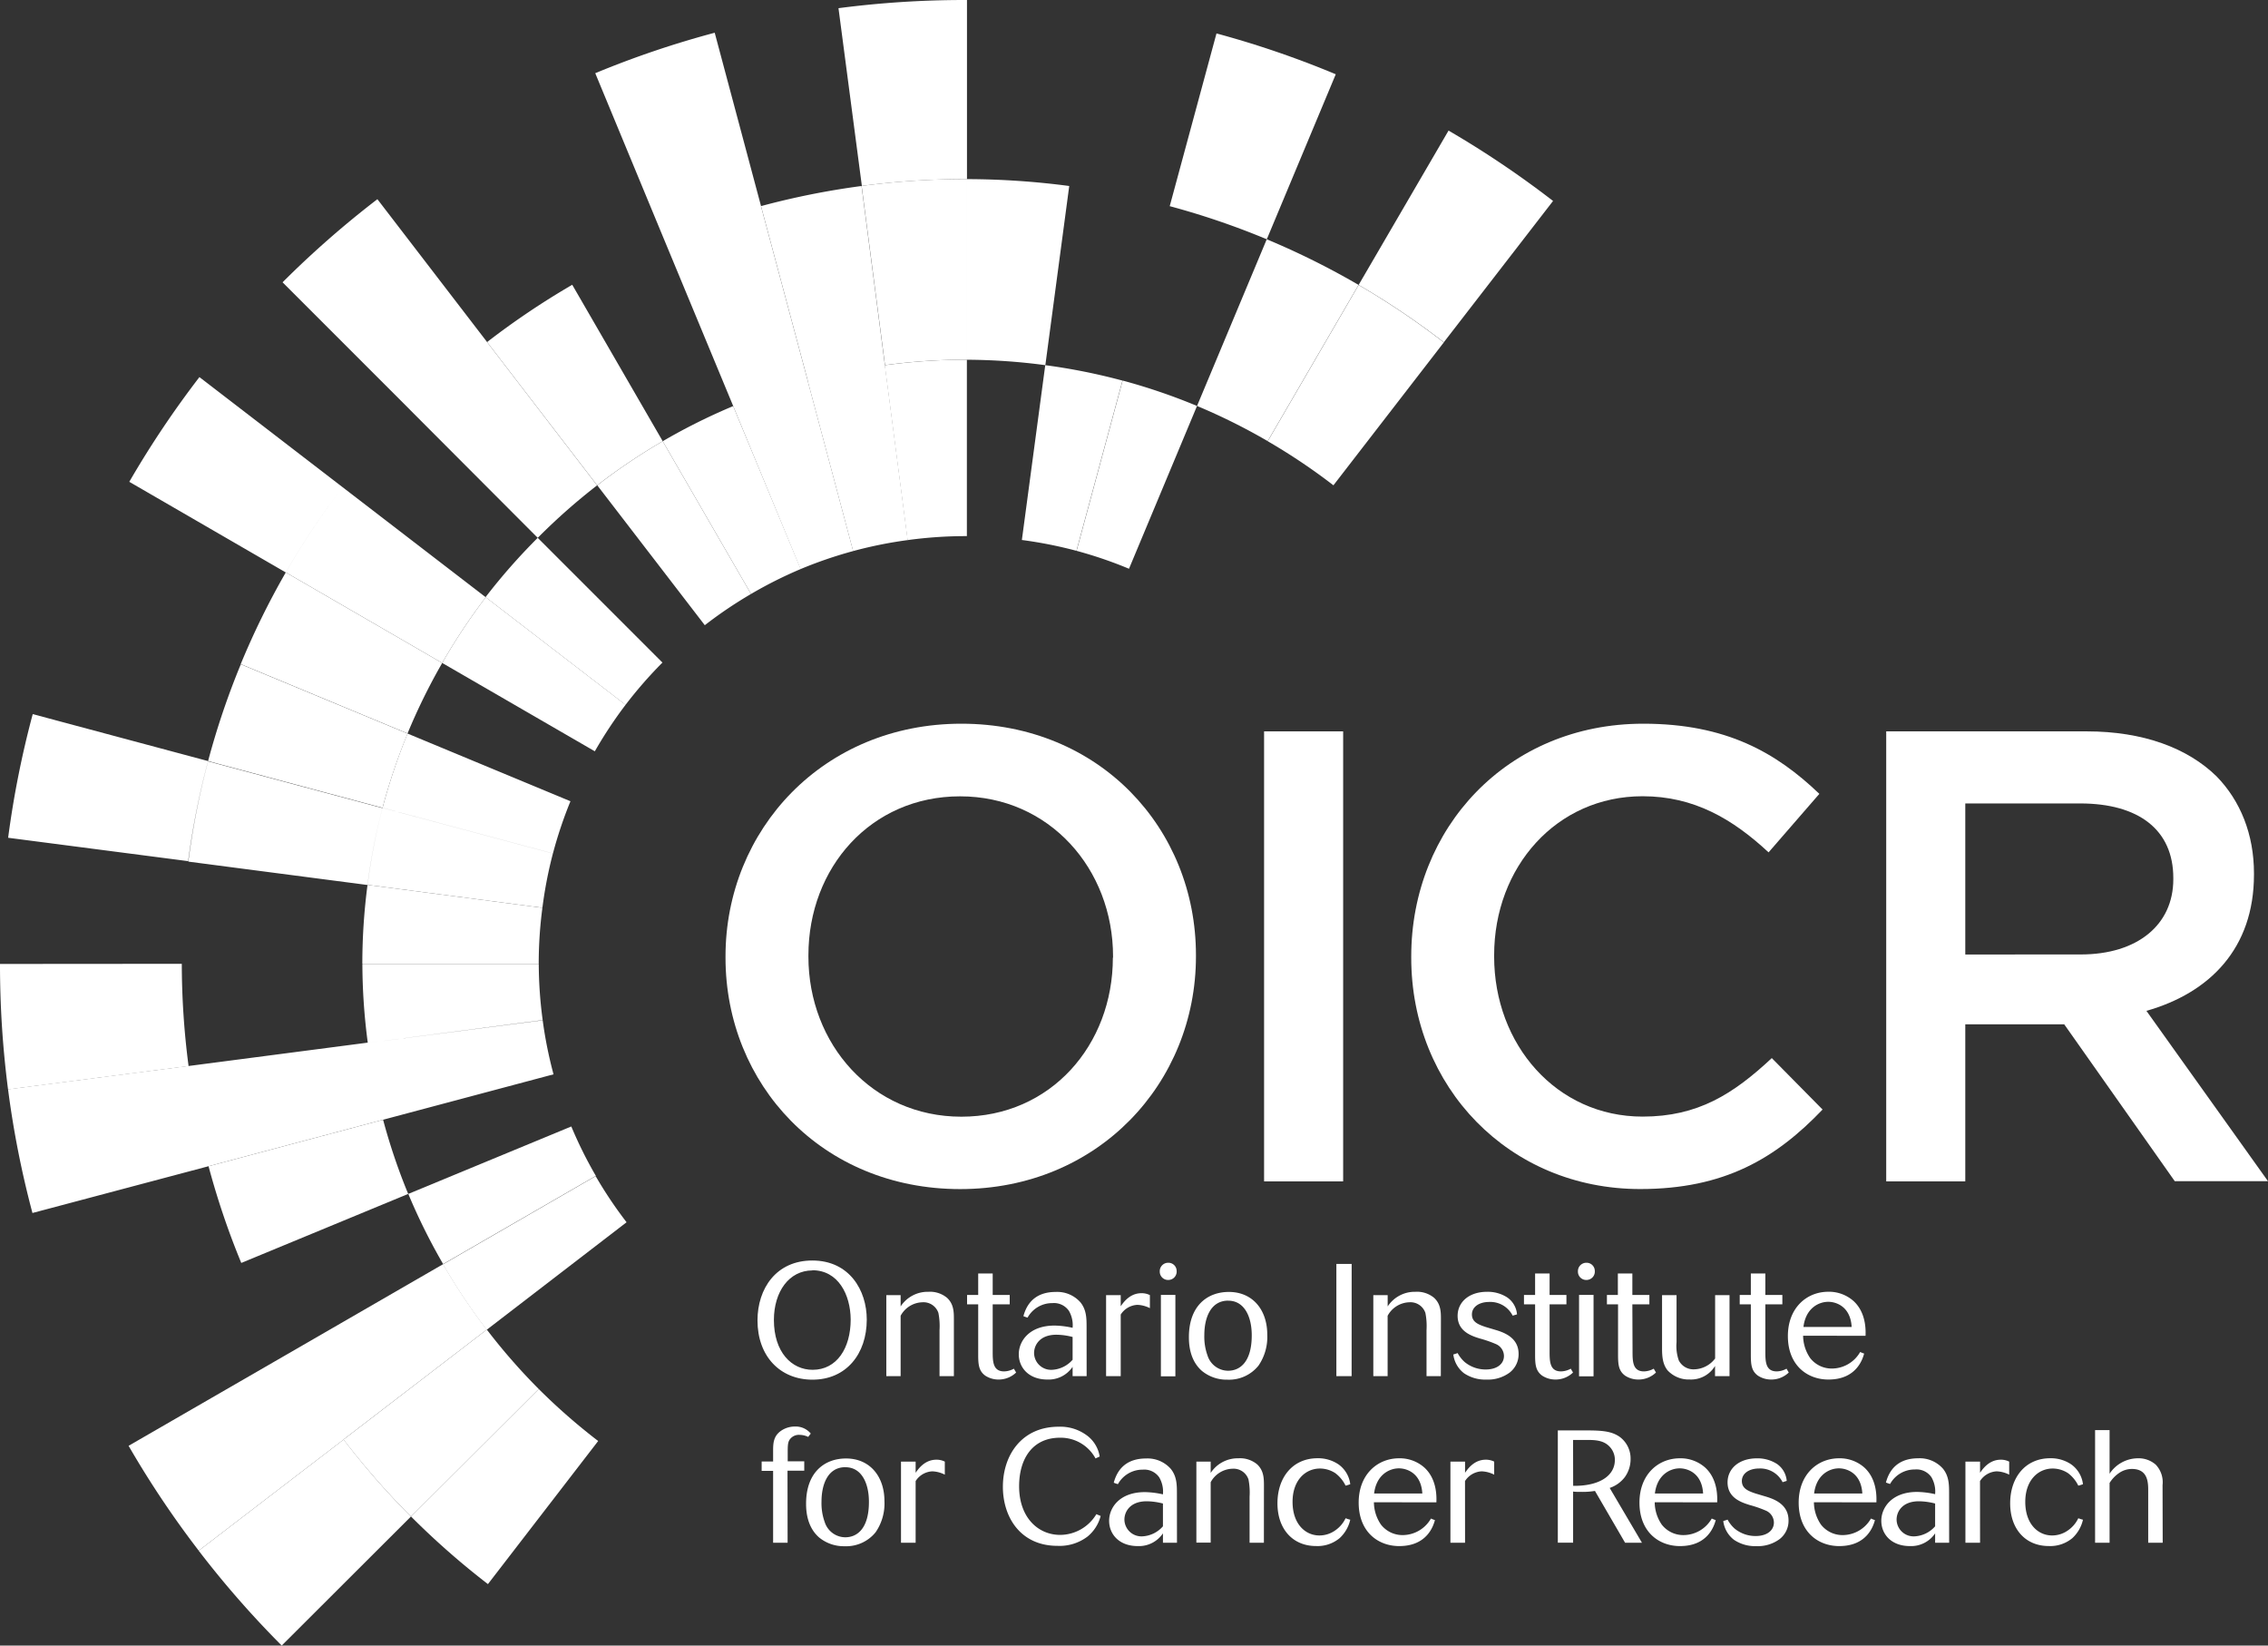 <svg id="Artwork" xmlns="http://www.w3.org/2000/svg" viewBox="0 0 485.04 351.85"><rect x="0" y="0" width="485.04" height="351.85" fill="#333333" stroke="none"/><defs><style>.cls-1{fill:#fff;}</style></defs><title>logo-ontario-institute-for-cancer-research-white</title><path class="cls-1" d="M155.16,204.77v-.27c0-27.08,20.89-49.76,50.44-49.76s50.17,22.4,50.17,49.48v.27c0,27.08-20.89,49.76-50.44,49.76S155.16,231.84,155.16,204.77Zm82.88,0v-.27c0-18.69-13.61-34.23-32.71-34.23s-32.44,15.26-32.44,34v.27c0,18.69,13.61,34.23,32.71,34.23S238,223.46,238,204.77Z"/><path class="cls-1" d="M270.34,156.38h16.91V252.6H270.34Z"/><path class="cls-1" d="M301.81,204.77v-.27c0-27.35,20.48-49.76,49.62-49.76,17.73,0,28.45,6.19,37.66,15l-10.86,12.51c-7.7-7.15-15.95-12-26.94-12-18.42,0-31.75,15.12-31.75,34v.27c0,18.83,13.33,34.23,31.75,34.23,11.82,0,19.38-4.81,27.63-12.51l10.86,11c-10,10.45-21,17-39,17C322.71,254.25,301.81,232.39,301.81,204.77Z"/><path class="cls-1" d="M403.39,156.38h42.88c12.1,0,21.58,3.57,27.77,9.62,5.09,5.22,8,12.37,8,20.76V187c0,15.81-9.48,25.29-23,29.14l26,36.42H465.1l-23.64-33.54H420.3V252.6H403.39ZM445,204.08c12.1,0,19.79-6.32,19.79-16.08v-.27c0-10.31-7.42-15.94-19.93-15.94H420.3v32.3Z"/><path class="cls-1" d="M116,194.1,78.6,189.2a128.22,128.22,0,0,1,3.21-16.48l36.44,9.76A90.54,90.54,0,0,0,116,194.1ZM61.3,289.63,27.5,309.14a206.73,206.73,0,0,0,15,22.42l31-23.76A167.45,167.45,0,0,1,61.3,289.63Zm26.4-202L60.43,60.36A207.27,207.27,0,0,1,80.71,42.59l23.46,30.55A168.19,168.19,0,0,0,87.7,87.64ZM270.92,51.16l14.75-35.28a204.07,204.07,0,0,0-25.51-8.73l-10,36.93A166,166,0,0,1,270.92,51.16Zm-232,154.92L0,206.11s0,.05,0,.08a208,208,0,0,0,1.72,26.75l38.61-5A168.78,168.78,0,0,1,38.88,206.08ZM206.44,38.3h.36l0-38.3h-.58a207.82,207.82,0,0,0-26.9,1.75l5,38A169.06,169.06,0,0,1,206.44,38.3ZM189.25,78.09l-5-38.32a167.19,167.19,0,0,0-21.5,4.3l10,37.33A128,128,0,0,1,189.25,78.09ZM127.7,103.78,104.17,73.14A168.19,168.19,0,0,0,87.7,87.64L115,115A129.56,129.56,0,0,1,127.7,103.78Zm157.46,0,23.62-30.57a167.7,167.7,0,0,0-18.22-12.27l-19.44,33.4A129.77,129.77,0,0,1,285.16,103.76Zm-203.35,69-37.31-10a166.37,166.37,0,0,0-4.22,21.45l38.33,5A128.22,128.22,0,0,1,81.81,172.73ZM122,171.32,87.16,156.85a128.06,128.06,0,0,0-5.35,15.88l36.44,9.76A90.47,90.47,0,0,1,122,171.32Zm49.25-49.64L156.8,86.83a128.24,128.24,0,0,0-15.07,7.51L160.62,127A90.78,90.78,0,0,1,171.24,121.67ZM122.18,240.86,87.32,255.28a128.49,128.49,0,0,0,7.45,15l32.66-18.86A90.6,90.6,0,0,1,122.18,240.86ZM44.5,162.73,7,152.69a205.32,205.32,0,0,0-5.26,26.44l38.5,5A166.37,166.37,0,0,1,44.5,162.73ZM94.77,270.3,61.3,289.63A167.45,167.45,0,0,0,73.46,307.8l30.65-23.51A129.42,129.42,0,0,1,94.77,270.3Zm99.36-154.83-4.88-37.39a128,128,0,0,0-16.53,3.31l9.73,36.44A90.72,90.72,0,0,1,194.13,115.48Z"/><path class="cls-1" d="M73.27,104.17,42.65,80.63a206.43,206.43,0,0,0-15,22.39l33.47,19.38A167.86,167.86,0,0,1,73.27,104.17ZM44.6,249.36l-37.66,10a205,205,0,0,1-5.22-26.45l38.61-5A166.9,166.9,0,0,0,44.6,249.36Zm43.29,74.9L60.25,351.85a207.08,207.08,0,0,1-17.76-20.29l31-23.76A168.14,168.14,0,0,0,87.89,324.27ZM290.56,60.92l19.23-33a206.17,206.17,0,0,1,22.35,15.05L308.78,73.18A167.7,167.7,0,0,0,290.56,60.92ZM142,51.14,127.3,15.65A204.05,204.05,0,0,1,152.85,7l9.91,37.08A166.43,166.43,0,0,0,142,51.14Zm64.8,25.78,0-38.62a169.16,169.16,0,0,1,21.87,1.47l-5.11,38.31A130,130,0,0,0,206.82,76.92ZM94.57,141.76,61.12,122.39a167.86,167.86,0,0,1,12.15-18.22l30.62,23.54A128.69,128.69,0,0,0,94.57,141.76ZM81.93,239.42,44.6,249.36a166.9,166.9,0,0,1-4.27-21.43l38.33-5A128.16,128.16,0,0,0,81.93,239.42Zm-.12-66.69-37.31-10a165.85,165.85,0,0,1,7-20.7l35.68,14.82A128.06,128.06,0,0,0,81.81,172.73Zm75-85.9L142,51.14a166.43,166.43,0,0,1,20.74-7.08l10,37.33A128,128,0,0,0,156.8,86.83Zm-29.1,16.95L104.17,73.14a167.69,167.69,0,0,1,18.21-12.25l19.35,33.45A129,129,0,0,0,127.7,103.78Zm.22,204.33-23.58,30.6a168.74,168.74,0,0,1-16.45-14.45L115.22,297A130,130,0,0,0,127.92,308.11ZM230.24,117.78l9.85-36.41A128,128,0,0,1,256,86.8l-14.55,34.81A90.41,90.41,0,0,0,230.24,117.78ZM118.38,229.71l-36.45,9.71A128.16,128.16,0,0,1,78.66,223l37.4-4.84A90.85,90.85,0,0,0,118.38,229.71ZM134,261.34l-29.92,23a129.42,129.42,0,0,1-9.35-14l32.66-18.86A91,91,0,0,0,134,261.34Zm60.09-145.86-4.88-37.39a129.59,129.59,0,0,1,17.19-1.18h.38l0,37.72h-.39A92,92,0,0,0,194.13,115.48Zm-22.89,6.2L156.8,86.83a128,128,0,0,1,15.93-5.44l9.73,36.44A90.59,90.59,0,0,0,171.24,121.67Zm-37.46,29-29.9-23A129.59,129.59,0,0,1,115,115l26.67,26.67A91.47,91.47,0,0,0,133.79,150.7Zm-17.73,67.44L78.66,223a129.83,129.83,0,0,1-1.16-16.92l37.72,0A91.76,91.76,0,0,0,116.06,218.13Z"/><path class="cls-1" d="M160.62,127,141.73,94.34a129,129,0,0,0-14,9.43l23,29.91A91.46,91.46,0,0,1,160.62,127Zm-45.4,170L87.89,324.27A168.14,168.14,0,0,1,73.46,307.8l30.65-23.51A129.63,129.63,0,0,0,115.22,297ZM206.44,76.91h.38l0-38.62h-.36a169.06,169.06,0,0,0-22.19,1.46l5,38.32A129.59,129.59,0,0,1,206.44,76.91ZM94.57,141.76,61.12,122.39A167.08,167.08,0,0,0,51.48,142l35.68,14.82A128.35,128.35,0,0,1,94.57,141.76ZM271.11,94.32l19.44-33.4a167.12,167.12,0,0,0-19.64-9.76L256,86.8A129,129,0,0,1,271.11,94.32ZM81.93,239.42,44.6,249.36a166.47,166.47,0,0,0,7,20.68l35.7-14.76A127.73,127.73,0,0,1,81.93,239.42Zm51.86-88.72-29.9-23a128.69,128.69,0,0,0-9.32,14.05l32.64,18.89A91.51,91.51,0,0,1,133.79,150.7Zm-18.58,55.16A92,92,0,0,1,116,194.1L78.6,189.2a129.82,129.82,0,0,0-1.11,16.65c0,.07,0,.14,0,.2l37.72,0C115.22,206,115.21,205.92,115.21,205.86Zm115-88.07,9.85-36.41a128.52,128.52,0,0,0-16.52-3.3l-5,37.38A91.12,91.12,0,0,1,230.24,117.78Z"/><path class="cls-1" d="M173.75,295c-6.91,0-11.75-5-11.75-12.67,0-6.81,4-12.81,11.72-12.81,7.94,0,11.65,6.37,11.65,12.64C185.36,289.48,181,295,173.75,295Zm0-23.36c-5,0-8.24,4.56-8.24,10.59,0,6.88,3.78,10.66,8.28,10.66,5.18,0,8.14-4.63,8.14-10.76C181.89,276.82,179.27,271.6,173.71,271.6Z"/><path class="cls-1" d="M204,294.25h-3.07v-9.84a14.63,14.63,0,0,0-.24-3.68,3.36,3.36,0,0,0-3.41-2.28,5.46,5.46,0,0,0-4.67,2.89v12.91h-3.06V276.92h3.06v2.42a6.92,6.92,0,0,1,5.93-3.13,5.71,5.71,0,0,1,4,1.29c1.43,1.33,1.46,3,1.46,4.56Z"/><path class="cls-1" d="M212.3,288.84c0,2.21,0,4.39,2.45,4.39a4.53,4.53,0,0,0,2.08-.58l.48.82a5.36,5.36,0,0,1-3.75,1.5,5.15,5.15,0,0,1-2.83-.82c-1.4-1-1.53-2.38-1.53-4.46v-10.8h-2.38v-2h2.38v-4.6h3.1v4.6h3.64v2H212.3Z"/><path class="cls-1" d="M232.39,294.25h-3v-2a6.18,6.18,0,0,1-5.38,2.72c-4.05,0-6.13-2.59-6.13-5.41s2.25-6.13,7.66-6.13a18.89,18.89,0,0,1,3.85.48,6.09,6.09,0,0,0-.78-3.61,3.87,3.87,0,0,0-3.54-1.67,6,6,0,0,0-5.31,3.1,9.06,9.06,0,0,1-.89-.31c.92-3.44,3.27-5.18,6.91-5.18a6.61,6.61,0,0,1,5.31,2.25c1.29,1.63,1.29,3.44,1.29,5.38Zm-3-8.38a14.32,14.32,0,0,0-3.47-.48c-3.58,0-4.77,2.25-4.77,3.92a3.64,3.64,0,0,0,3.85,3.58,6.25,6.25,0,0,0,4.39-2.15Z"/><path class="cls-1" d="M239.68,294.25h-3.13V276.92h3.13v2.38c.58-.82,1.94-2.79,4.43-2.79a3.91,3.91,0,0,1,1.81.41v2.79a6.42,6.42,0,0,0-2.66-.71,4.47,4.47,0,0,0-3.58,2.08Z"/><path class="cls-1" d="M249.87,270a1.76,1.76,0,0,1,1.77,1.77,1.79,1.79,0,0,1-1.84,1.91,1.77,1.77,0,0,1-1.77-1.81A1.8,1.8,0,0,1,249.87,270Zm1.5,24.28h-3.1V276.88h3.1Z"/><path class="cls-1" d="M269.14,292a8.08,8.08,0,0,1-6.64,3,8.33,8.33,0,0,1-5.45-1.87c-2.59-2.25-2.79-5.62-2.79-7.22,0-6.68,3.92-9.67,8.55-9.67,5.07,0,8.21,3.81,8.21,9.13A10.82,10.82,0,0,1,269.14,292Zm-6.47-13.9c-3.78,0-5.11,3.71-5.11,7.36a11.81,11.81,0,0,0,.68,4.36,4.65,4.65,0,0,0,4.39,3.27c2.66,0,5.07-2,5.07-7.56C267.71,281.62,266.18,278.11,262.67,278.11Z"/><path class="cls-1" d="M289.06,294.25H285.8v-24h3.27Z"/><path class="cls-1" d="M308.14,294.25h-3.06v-9.84a14.63,14.63,0,0,0-.24-3.68,3.36,3.36,0,0,0-3.41-2.28,5.46,5.46,0,0,0-4.67,2.89v12.91H293.7V276.92h3.07v2.42a6.92,6.92,0,0,1,5.93-3.13,5.71,5.71,0,0,1,4,1.29c1.43,1.33,1.46,3,1.46,4.56Z"/><path class="cls-1" d="M323.5,281.31a5.35,5.35,0,0,0-5-2.93c-2.25,0-3.71,1.12-3.71,2.66s1.16,2.11,2.93,2.69l1.81.54c1.74.51,5.24,1.53,5.24,5.21a4.94,4.94,0,0,1-1.91,4,7.82,7.82,0,0,1-5,1.5,8.06,8.06,0,0,1-4.77-1.36,6,6,0,0,1-2.28-4c.27-.1.68-.2.92-.31a7.2,7.2,0,0,0,1.5,1.91,7,7,0,0,0,4.53,1.6c2.35,0,3.88-1.16,3.88-2.89a2.81,2.81,0,0,0-1.74-2.55,25.13,25.13,0,0,0-3.44-1.19c-1.74-.54-4.73-1.5-4.73-4.84,0-2.89,2.38-5.14,6.3-5.14a7.67,7.67,0,0,1,4.29,1.19,4.86,4.86,0,0,1,2.11,3.64Z"/><path class="cls-1" d="M331.4,288.84c0,2.21,0,4.39,2.45,4.39a4.54,4.54,0,0,0,2.08-.58l.48.82a5.36,5.36,0,0,1-3.75,1.5,5.16,5.16,0,0,1-2.83-.82c-1.4-1-1.53-2.38-1.53-4.46v-10.8h-2.38v-2h2.38v-4.6h3.1v4.6H335v2H331.4Z"/><path class="cls-1" d="M339.3,270a1.76,1.76,0,0,1,1.77,1.77,1.79,1.79,0,0,1-1.84,1.91,1.77,1.77,0,0,1-1.77-1.81A1.8,1.8,0,0,1,339.3,270Zm1.5,24.28h-3.1V276.88h3.1Z"/><path class="cls-1" d="M349.14,288.84c0,2.21,0,4.39,2.45,4.39a4.54,4.54,0,0,0,2.08-.58l.48.82a5.36,5.36,0,0,1-3.75,1.5,5.15,5.15,0,0,1-2.83-.82c-1.4-1-1.53-2.38-1.53-4.46v-10.8h-2.38v-2H346v-4.6h3.1v4.6h3.64v2h-3.64Z"/><path class="cls-1" d="M369.88,276.92v17.33h-3.1v-2.18a6,6,0,0,1-5.41,2.89,6.19,6.19,0,0,1-4.73-1.94c-1-1.26-1.19-2.76-1.19-4.7V276.92h3.1V287a9.31,9.31,0,0,0,.48,3.88,3.51,3.51,0,0,0,3.27,1.91,5.8,5.8,0,0,0,4.5-2.32V276.92Z"/><path class="cls-1" d="M377.54,288.84c0,2.21,0,4.39,2.45,4.39a4.54,4.54,0,0,0,2.08-.58l.48.82a5.36,5.36,0,0,1-3.75,1.5,5.16,5.16,0,0,1-2.83-.82c-1.4-1-1.53-2.38-1.53-4.46v-10.8h-2.38v-2h2.38v-4.6h3.1v4.6h3.64v2h-3.64Z"/><path class="cls-1" d="M385.62,285.6a8.56,8.56,0,0,0,1.5,4.77,5.83,5.83,0,0,0,4.7,2.25,7,7,0,0,0,6-3.54,8.92,8.92,0,0,0,.85.34c-.34,1.23-1.67,5.55-7.63,5.55-4.6,0-8.68-3.1-8.68-9.3,0-6,4-9.47,8.65-9.47a7.92,7.92,0,0,1,5.41,2c2.69,2.49,2.59,6.2,2.55,7.42ZM396,283.73c-.24-4.36-3.3-5.38-5-5.38-2.08,0-4.84,1.4-5.31,5.38Z"/><path class="cls-1" d="M168.44,329.86h-3.1V314.5h-2.45v-2h2.45v-2.15c0-1.57,0-3.17,1.57-4.33a5.18,5.18,0,0,1,3.07-1,4.18,4.18,0,0,1,3.41,1.5c-.14.21-.41.51-.54.72a4.44,4.44,0,0,0-1.87-.44,2.39,2.39,0,0,0-2.15,1.09c-.37.61-.37,1.4-.37,2.9v1.67H172v2h-3.58Z"/><path class="cls-1" d="M187.27,327.61a8.08,8.08,0,0,1-6.64,3,8.33,8.33,0,0,1-5.45-1.87c-2.59-2.25-2.79-5.62-2.79-7.22,0-6.68,3.92-9.67,8.55-9.67,5.07,0,8.21,3.81,8.21,9.13A10.82,10.82,0,0,1,187.27,327.61Zm-6.47-13.9c-3.78,0-5.11,3.71-5.11,7.36a11.82,11.82,0,0,0,.68,4.36,4.65,4.65,0,0,0,4.39,3.27c2.66,0,5.07-2,5.07-7.56C185.84,317.22,184.31,313.72,180.8,313.72Z"/><path class="cls-1" d="M195.82,329.86h-3.13V312.52h3.13v2.38c.58-.82,1.94-2.79,4.43-2.79a3.91,3.91,0,0,1,1.81.41v2.79a6.42,6.42,0,0,0-2.66-.71,4.47,4.47,0,0,0-3.58,2.08Z"/><path class="cls-1" d="M232.6,328.53a9.87,9.87,0,0,1-6.44,2c-7.94,0-11.68-6.16-11.68-12.63,0-6.78,4.05-12.84,11.92-12.84a9.51,9.51,0,0,1,6.33,2.08,7,7,0,0,1,2.45,4.29l-.89.41a8.47,8.47,0,0,0-7.59-4.43c-5.89,0-8.75,4.5-8.75,10.39,0,6.61,4,10.39,8.79,10.39a9.09,9.09,0,0,0,7.73-4.43l.92.38A8.41,8.41,0,0,1,232.6,328.53Z"/><path class="cls-1" d="M251.71,329.86h-3v-2a6.18,6.18,0,0,1-5.38,2.72c-4.05,0-6.13-2.59-6.13-5.41s2.25-6.13,7.66-6.13a18.9,18.9,0,0,1,3.85.48,6.09,6.09,0,0,0-.78-3.61,3.87,3.87,0,0,0-3.54-1.67,6,6,0,0,0-5.31,3.1,9.07,9.07,0,0,1-.89-.31c.92-3.44,3.27-5.18,6.91-5.18a6.61,6.61,0,0,1,5.31,2.25c1.29,1.63,1.29,3.44,1.29,5.38Zm-3-8.38a14.33,14.33,0,0,0-3.47-.48c-3.58,0-4.77,2.25-4.77,3.92a3.64,3.64,0,0,0,3.85,3.58,6.25,6.25,0,0,0,4.39-2.15Z"/><path class="cls-1" d="M270.3,329.86h-3.06V320a14.57,14.57,0,0,0-.24-3.68,3.36,3.36,0,0,0-3.41-2.28,5.46,5.46,0,0,0-4.67,2.89v12.91h-3.06V312.52h3.06v2.42a6.92,6.92,0,0,1,5.93-3.13,5.71,5.71,0,0,1,4,1.29c1.43,1.33,1.46,3,1.46,4.56Z"/><path class="cls-1" d="M286.51,328.87a7.37,7.37,0,0,1-5.07,1.7c-4.94,0-8.24-3.61-8.24-9.13s3.24-9.64,8.58-9.64a7.75,7.75,0,0,1,4.5,1.33,6.11,6.11,0,0,1,2.49,4.22c-.27.1-.68.24-1,.31a7.37,7.37,0,0,0-2.18-2.66,6,6,0,0,0-3.3-1c-3.1,0-5.86,2.49-5.86,7.12,0,4.8,2.79,7.19,5.72,7.19a5.83,5.83,0,0,0,3.37-1.06,6.6,6.6,0,0,0,2.25-2.62c.27.1.68.24,1,.31A7.67,7.67,0,0,1,286.51,328.87Z"/><path class="cls-1" d="M293.83,321.21a8.56,8.56,0,0,0,1.5,4.77,5.83,5.83,0,0,0,4.7,2.25,7,7,0,0,0,6-3.54,8.84,8.84,0,0,0,.85.34c-.34,1.23-1.67,5.55-7.63,5.55-4.6,0-8.68-3.1-8.68-9.3,0-6,4-9.47,8.65-9.47a7.93,7.93,0,0,1,5.42,2c2.69,2.49,2.59,6.2,2.55,7.42Zm10.35-1.87c-.24-4.36-3.3-5.38-5-5.38-2.08,0-4.84,1.4-5.31,5.38Z"/><path class="cls-1" d="M313.32,329.86h-3.13V312.52h3.13v2.38c.58-.82,1.94-2.79,4.43-2.79a3.91,3.91,0,0,1,1.8.41v2.79a6.42,6.42,0,0,0-2.66-.71,4.47,4.47,0,0,0-3.58,2.08Z"/><path class="cls-1" d="M351.15,329.86h-3.61l-6.44-11.07a16.59,16.59,0,0,1-3.07.2c-.71,0-1.09,0-1.6-.07v10.93h-3.27v-24h6.47c3.47,0,5.21.31,6.74,1.36a5.75,5.75,0,0,1,2.35,4.77,6.56,6.56,0,0,1-1.23,3.85,6.77,6.77,0,0,1-3.24,2.32ZM336.44,317.7c5.55.07,8.92-2.11,8.92-5.55a4.07,4.07,0,0,0-1-2.69c-1.09-1.26-2.59-1.57-4.6-1.57h-3.34Z"/><path class="cls-1" d="M353.88,321.21a8.56,8.56,0,0,0,1.5,4.77,5.83,5.83,0,0,0,4.7,2.25,7,7,0,0,0,6-3.54,9,9,0,0,0,.85.34c-.34,1.23-1.67,5.55-7.63,5.55-4.6,0-8.68-3.1-8.68-9.3,0-6,4-9.47,8.65-9.47a7.92,7.92,0,0,1,5.42,2c2.69,2.49,2.59,6.2,2.55,7.42Zm10.35-1.87c-.24-4.36-3.3-5.38-5-5.38-2.08,0-4.84,1.4-5.31,5.38Z"/><path class="cls-1" d="M381.23,316.92a5.35,5.35,0,0,0-5-2.93c-2.25,0-3.71,1.12-3.71,2.66s1.16,2.11,2.93,2.69l1.81.54c1.74.51,5.24,1.53,5.24,5.21a4.94,4.94,0,0,1-1.91,4,7.82,7.82,0,0,1-5,1.5,8.05,8.05,0,0,1-4.77-1.36,6,6,0,0,1-2.28-4c.27-.1.68-.2.92-.31a7.2,7.2,0,0,0,1.5,1.91,7,7,0,0,0,4.53,1.6c2.35,0,3.88-1.16,3.88-2.89a2.81,2.81,0,0,0-1.74-2.55,25.12,25.12,0,0,0-3.44-1.19c-1.74-.55-4.73-1.5-4.73-4.84,0-2.89,2.38-5.14,6.3-5.14A7.67,7.67,0,0,1,380,313a4.86,4.86,0,0,1,2.11,3.64Z"/><path class="cls-1" d="M387.93,321.21a8.56,8.56,0,0,0,1.5,4.77,5.83,5.83,0,0,0,4.7,2.25,7,7,0,0,0,6-3.54,8.84,8.84,0,0,0,.85.34c-.34,1.23-1.67,5.55-7.63,5.55-4.6,0-8.68-3.1-8.68-9.3,0-6,4-9.47,8.65-9.47a7.93,7.93,0,0,1,5.42,2c2.69,2.49,2.59,6.2,2.55,7.42Zm10.35-1.87c-.24-4.36-3.3-5.38-5-5.38-2.08,0-4.84,1.4-5.31,5.38Z"/><path class="cls-1" d="M416.85,329.86h-3v-2a6.18,6.18,0,0,1-5.38,2.72c-4.05,0-6.13-2.59-6.13-5.41S404.59,319,410,319a18.9,18.9,0,0,1,3.85.48,6.1,6.1,0,0,0-.78-3.61,3.87,3.87,0,0,0-3.54-1.67,6,6,0,0,0-5.31,3.1,9.15,9.15,0,0,1-.89-.31c.92-3.44,3.27-5.18,6.91-5.18a6.61,6.61,0,0,1,5.31,2.25c1.29,1.63,1.29,3.44,1.29,5.38Zm-3-8.38a14.32,14.32,0,0,0-3.47-.48c-3.58,0-4.77,2.25-4.77,3.92a3.64,3.64,0,0,0,3.85,3.58,6.25,6.25,0,0,0,4.39-2.15Z"/><path class="cls-1" d="M423.46,329.86h-3.13V312.52h3.13v2.38c.58-.82,1.94-2.79,4.43-2.79a3.91,3.91,0,0,1,1.8.41v2.79a6.42,6.42,0,0,0-2.66-.71,4.47,4.47,0,0,0-3.58,2.08Z"/><path class="cls-1" d="M443.21,328.87a7.37,7.37,0,0,1-5.07,1.7c-4.94,0-8.24-3.61-8.24-9.13s3.24-9.64,8.58-9.64a7.74,7.74,0,0,1,4.5,1.33,6.11,6.11,0,0,1,2.49,4.22c-.27.1-.68.24-1,.31a7.37,7.37,0,0,0-2.18-2.66,6,6,0,0,0-3.3-1c-3.1,0-5.86,2.49-5.86,7.12,0,4.8,2.79,7.19,5.72,7.19a5.83,5.83,0,0,0,3.37-1.06,6.6,6.6,0,0,0,2.25-2.62c.27.1.68.24,1,.31A7.67,7.67,0,0,1,443.21,328.87Z"/><path class="cls-1" d="M462.52,329.86h-3.1V318.79c0-1.7,0-4.7-3.47-4.7a4.83,4.83,0,0,0-2.79.89,7.07,7.07,0,0,0-2,2.11v12.77h-3.1V305.78h3.1v9.33a7.3,7.3,0,0,1,6.06-3.3,5.53,5.53,0,0,1,3.81,1.36,5.43,5.43,0,0,1,1.46,4.36Z"/></svg>